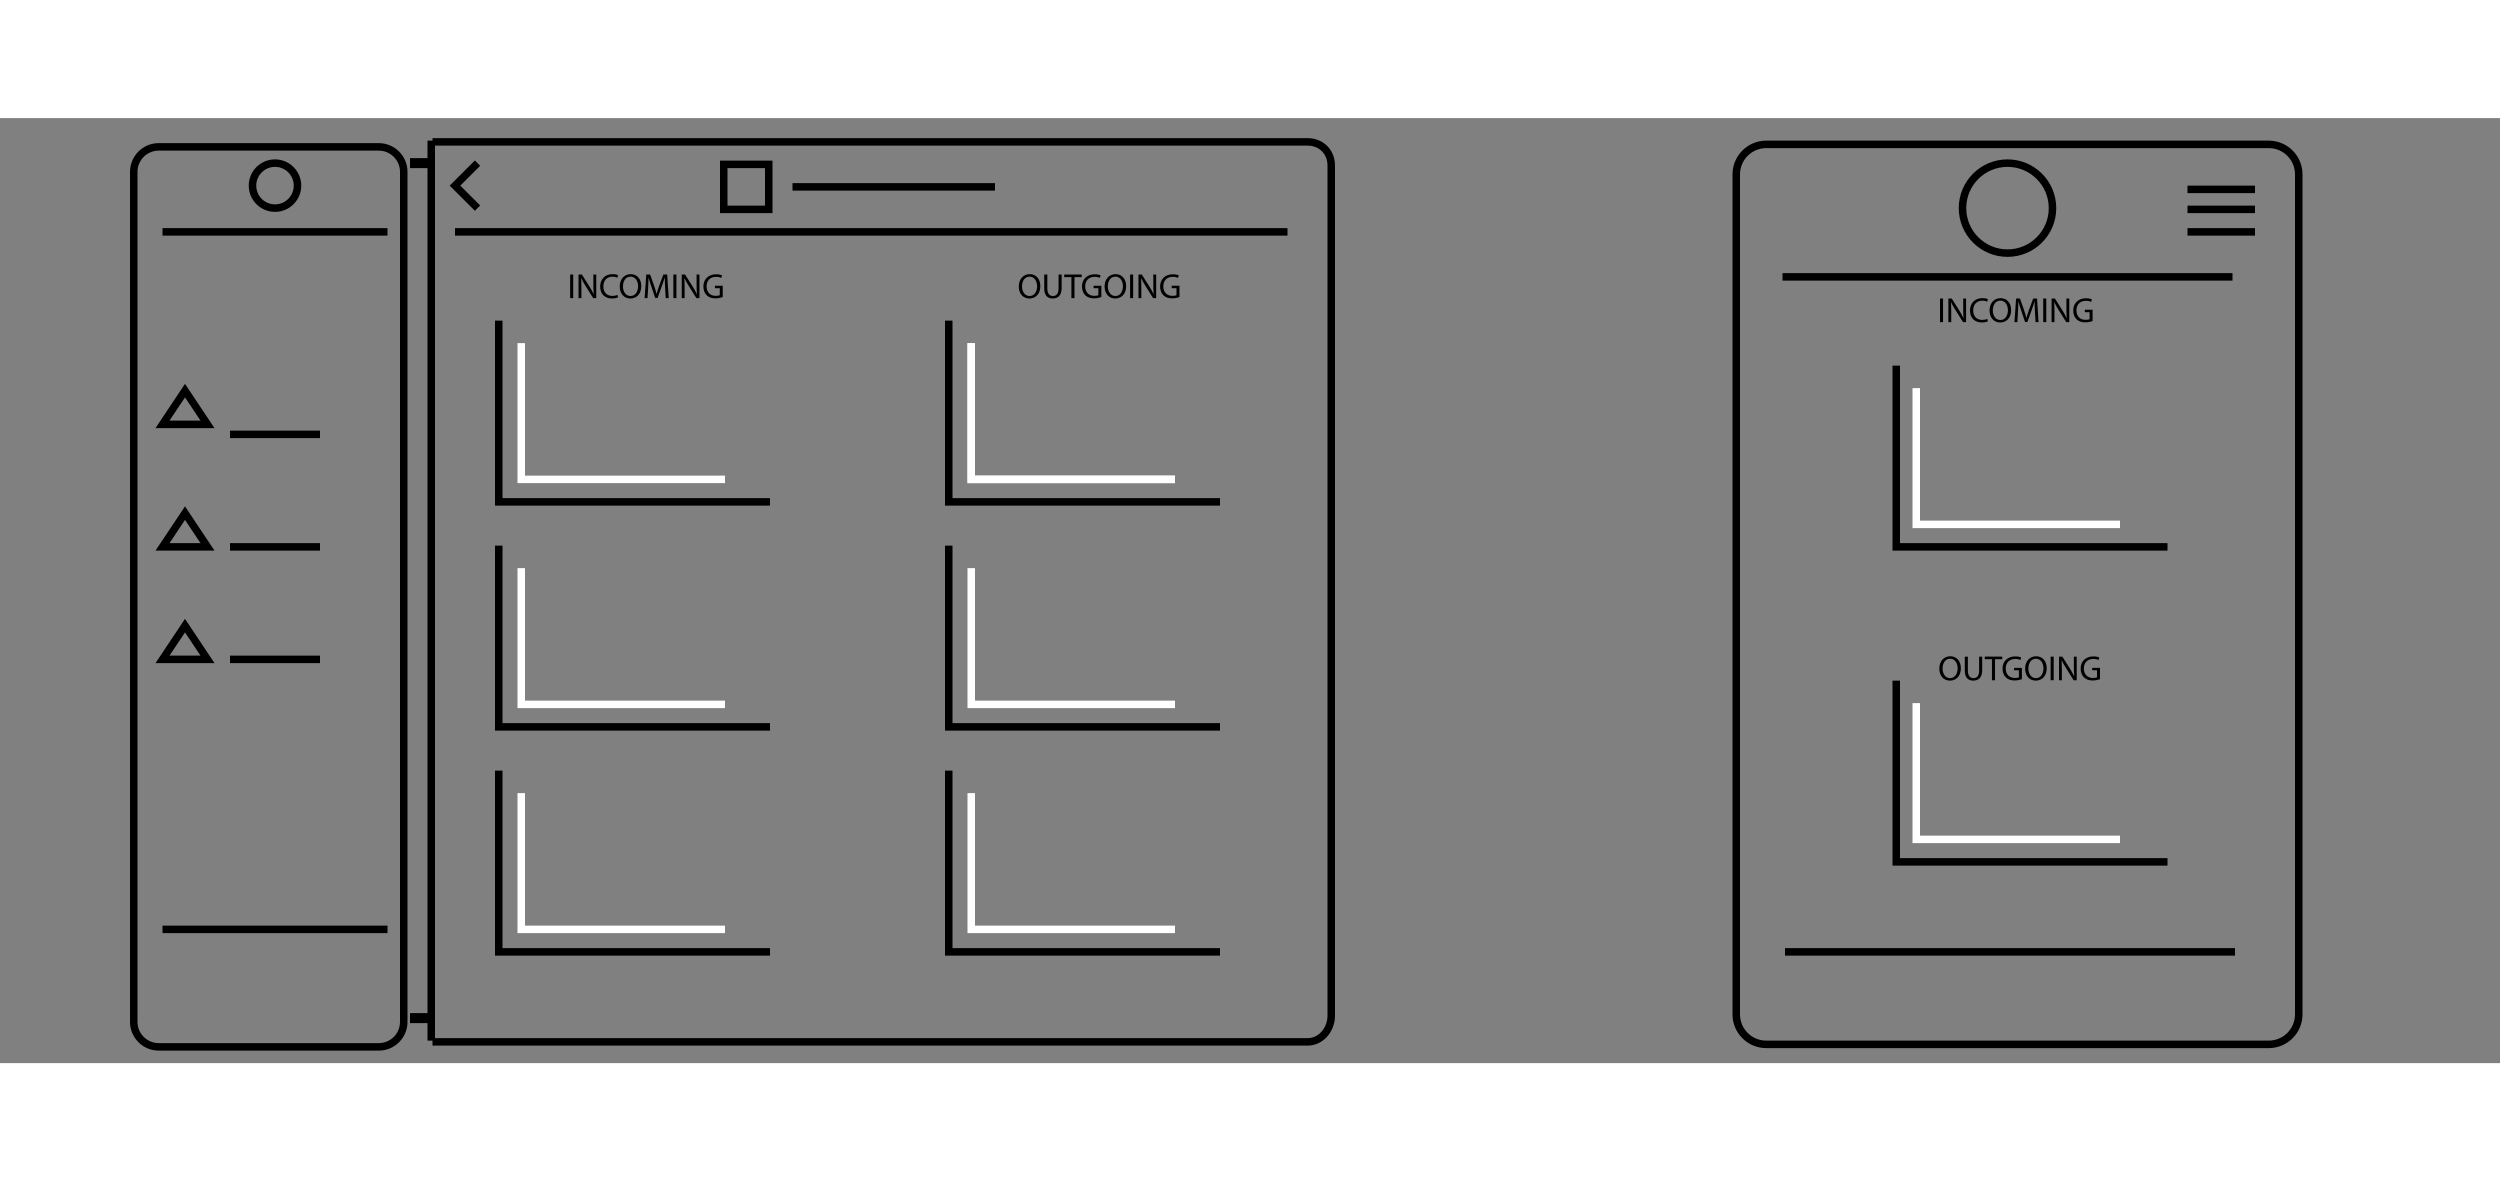 <?xml version="1.0" encoding="utf-8"?>
<!-- Generator: Adobe Illustrator 16.0.0, SVG Export Plug-In . SVG Version: 6.00 Build 0)  -->
<!DOCTYPE svg PUBLIC "-//W3C//DTD SVG 1.1//EN" "http://www.w3.org/Graphics/SVG/1.1/DTD/svg11.dtd">
<svg version="1.1" id="Layer_1" xmlns="http://www.w3.org/2000/svg" xmlns:xlink="http://www.w3.org/1999/xlink" x="0px" y="0px"
	 width="800px" height="378px" viewBox="0 0 1000 378" enable-background="new 0 0 1000 378" xml:space="preserve">
<rect x="0" y="0" width="1000" height="378" fill="#808080" stroke="none"/>
<g>
	<path fill="none" stroke="#000000" stroke-width="3" stroke-miterlimit="10" d="M161.5,361.5c0,5.522-4.477,10-10,10h-88
		c-5.523,0-10-4.478-10-10v-340c0-5.523,4.477-10,10-10h88c5.523,0,10,4.477,10,10V361.5z"/>
</g>
<line fill="none" stroke="#000000" stroke-width="3" stroke-miterlimit="10" x1="172.5" y1="9" x2="172.5" y2="369"/>
<g>
	<path fill="none" stroke="#000000" stroke-width="3" stroke-miterlimit="10" d="M173,369.5h350c5.5,0,9.5-5,9.5-10.5V19
		c0-5.5-4-9.5-9.5-9.5H173"/>
</g>
<line fill="none" stroke="#000000" stroke-width="3" stroke-miterlimit="10" x1="182" y1="45.5" x2="515" y2="45.5"/>
<polyline fill="none" stroke="#000000" stroke-width="3" stroke-miterlimit="10" points="191,36 182,27 191,18 "/>
<rect x="289.5" y="18.5" fill="none" stroke="#000000" stroke-width="3" stroke-miterlimit="10" width="18" height="18"/>
<line fill="none" stroke="#000000" stroke-width="3" stroke-miterlimit="10" x1="317" y1="27.5" x2="398" y2="27.5"/>
<polyline fill="none" stroke="#000000" stroke-width="3" stroke-miterlimit="10" points="199.5,81 199.5,153.5 308,153.5 "/>
<polyline fill="none" stroke="#000000" stroke-width="3" stroke-miterlimit="10" points="199.5,171 199.5,243.5 308,243.5 "/>
<polyline fill="none" stroke="#000000" stroke-width="3" stroke-miterlimit="10" points="199.5,261 199.5,333.5 308,333.5 "/>
<polyline fill="none" stroke="#000000" stroke-width="3" stroke-miterlimit="10" points="379.5,81 379.5,153.5 488,153.5 "/>
<polyline fill="none" stroke="#000000" stroke-width="3" stroke-miterlimit="10" points="379.5,171 379.5,243.5 488,243.5 "/>
<polyline fill="none" stroke="#000000" stroke-width="3" stroke-miterlimit="10" points="379.5,261 379.5,333.5 488,333.5 "/>
<line fill="none" stroke="#000000" stroke-width="3" stroke-miterlimit="10" x1="65" y1="45.5" x2="155" y2="45.5"/>
<circle fill="none" stroke="#000000" stroke-width="3" stroke-miterlimit="10" cx="110" cy="27" r="9"/>
<line fill="none" stroke="#000000" stroke-width="3" stroke-miterlimit="10" x1="65" y1="324.5" x2="155" y2="324.5"/>
<line fill="none" stroke="#000000" stroke-width="4" stroke-miterlimit="10" x1="164" y1="18" x2="173" y2="18"/>
<polygon fill="none" stroke="#000000" stroke-width="3" stroke-miterlimit="10" points="74,109 65,122.5 78.5,122.5 83,122.5 "/>
<polygon fill="none" stroke="#000000" stroke-width="3" stroke-miterlimit="10" points="74,158 65,171.5 78.5,171.5 83,171.5 "/>
<polygon fill="none" stroke="#000000" stroke-width="3" stroke-miterlimit="10" points="74,203 65,216.5 78.5,216.5 83,216.5 "/>
<line fill="none" stroke="#000000" stroke-width="3" stroke-miterlimit="10" x1="92" y1="126.5" x2="128" y2="126.5"/>
<line fill="none" stroke="#000000" stroke-width="3" stroke-miterlimit="10" x1="92" y1="171.5" x2="128" y2="171.5"/>
<line fill="none" stroke="#000000" stroke-width="3" stroke-miterlimit="10" x1="92" y1="216.5" x2="128" y2="216.5"/>
<line fill="none" stroke="#000000" stroke-width="4" stroke-miterlimit="10" x1="164" y1="360" x2="173" y2="360"/>
<g>
	<path d="M229.283,62.559V72h-1.219v-9.441H229.283z"/>
	<path d="M231.411,72v-9.441h1.331l3.025,4.776c0.7,1.106,1.247,2.101,1.695,3.068l0.028-0.014c-0.112-1.261-0.14-2.409-0.14-3.88
		v-3.95h1.148V72h-1.232l-2.998-4.791c-0.659-1.051-1.289-2.129-1.765-3.152l-0.042,0.014c0.07,1.19,0.098,2.325,0.098,3.894V72
		H231.411z"/>
	<path d="M247.22,71.692c-0.448,0.224-1.345,0.448-2.493,0.448c-2.662,0-4.665-1.681-4.665-4.777c0-2.956,2.003-4.958,4.931-4.958
		c1.176,0,1.919,0.252,2.241,0.42l-0.294,0.994c-0.462-0.224-1.121-0.392-1.905-0.392c-2.213,0-3.684,1.415-3.684,3.894
		c0,2.312,1.331,3.796,3.628,3.796c0.742,0,1.499-0.154,1.989-0.393L247.22,71.692z"/>
	<path d="M256.517,67.182c0,3.25-1.975,4.973-4.384,4.973c-2.493,0-4.244-1.933-4.244-4.791c0-2.998,1.863-4.958,4.384-4.958
		C254.85,62.405,256.517,64.38,256.517,67.182z M249.191,67.335c0,2.017,1.092,3.824,3.011,3.824c1.933,0,3.026-1.779,3.026-3.922
		c0-1.877-0.98-3.838-3.012-3.838C250.199,63.399,249.191,65.262,249.191,67.335z"/>
	<path d="M266.051,67.854c-0.07-1.316-0.154-2.899-0.14-4.076h-0.042c-0.322,1.107-0.714,2.283-1.191,3.586l-1.667,4.581h-0.925
		l-1.527-4.496c-0.448-1.331-0.826-2.55-1.092-3.67h-0.028c-0.028,1.177-0.098,2.76-0.182,4.174L259.005,72h-1.163l0.658-9.441
		h1.555l1.611,4.566c0.392,1.163,0.714,2.199,0.952,3.18h0.042c0.238-0.953,0.575-1.989,0.995-3.18l1.681-4.566h1.555L267.479,72
		h-1.191L266.051,67.854z"/>
	<path d="M270.569,62.559V72h-1.219v-9.441H270.569z"/>
	<path d="M272.696,72v-9.441h1.331l3.025,4.776c0.7,1.106,1.247,2.101,1.695,3.068l0.028-0.014c-0.112-1.261-0.14-2.409-0.14-3.88
		v-3.95h1.148V72h-1.232l-2.998-4.791c-0.659-1.051-1.289-2.129-1.765-3.152l-0.042,0.014c0.07,1.19,0.098,2.325,0.098,3.894V72
		H272.696z"/>
	<path d="M289.094,71.58c-0.546,0.196-1.625,0.519-2.899,0.519c-1.429,0-2.605-0.364-3.53-1.247
		c-0.813-0.785-1.316-2.045-1.316-3.516c0.014-2.815,1.947-4.875,5.113-4.875c1.092,0,1.947,0.238,2.353,0.434l-0.294,0.995
		c-0.504-0.224-1.135-0.406-2.087-0.406c-2.297,0-3.796,1.429-3.796,3.796c0,2.396,1.443,3.81,3.642,3.81
		c0.798,0,1.345-0.112,1.625-0.252v-2.815h-1.919v-0.98h3.11V71.58z"/>
</g>
<g>
	<path d="M416.133,67.182c0,3.25-1.975,4.973-4.384,4.973c-2.493,0-4.244-1.933-4.244-4.791c0-2.998,1.863-4.958,4.384-4.958
		C414.466,62.405,416.133,64.38,416.133,67.182z M408.807,67.335c0,2.017,1.092,3.824,3.011,3.824c1.933,0,3.026-1.779,3.026-3.922
		c0-1.877-0.98-3.838-3.012-3.838C409.815,63.399,408.807,65.262,408.807,67.335z"/>
	<path d="M418.929,62.559v5.589c0,2.115,0.938,3.012,2.199,3.012c1.401,0,2.297-0.925,2.297-3.012v-5.589h1.232v5.505
		c0,2.899-1.527,4.09-3.572,4.09c-1.933,0-3.39-1.107-3.39-4.034v-5.561H418.929z"/>
	<path d="M428.561,63.596h-2.872v-1.037h6.99v1.037h-2.885V72h-1.233V63.596z"/>
	<path d="M440.534,71.58c-0.546,0.196-1.625,0.519-2.899,0.519c-1.429,0-2.605-0.364-3.53-1.247
		c-0.813-0.785-1.316-2.045-1.316-3.516c0.014-2.815,1.947-4.875,5.113-4.875c1.092,0,1.947,0.238,2.353,0.434l-0.294,0.995
		c-0.504-0.224-1.135-0.406-2.087-0.406c-2.297,0-3.796,1.429-3.796,3.796c0,2.396,1.443,3.81,3.642,3.81
		c0.798,0,1.345-0.112,1.625-0.252v-2.815h-1.919v-0.98h3.11V71.58z"/>
	<path d="M450.46,67.182c0,3.25-1.975,4.973-4.384,4.973c-2.493,0-4.244-1.933-4.244-4.791c0-2.998,1.863-4.958,4.384-4.958
		C448.793,62.405,450.46,64.38,450.46,67.182z M443.135,67.335c0,2.017,1.092,3.824,3.012,3.824c1.933,0,3.025-1.779,3.025-3.922
		c0-1.877-0.98-3.838-3.012-3.838C444.143,63.399,443.135,65.262,443.135,67.335z"/>
	<path d="M453.257,62.559V72h-1.219v-9.441H453.257z"/>
	<path d="M455.384,72v-9.441h1.331l3.025,4.776c0.7,1.106,1.247,2.101,1.695,3.068l0.028-0.014c-0.112-1.261-0.14-2.409-0.14-3.88
		v-3.95h1.148V72h-1.232l-2.998-4.791c-0.659-1.051-1.289-2.129-1.765-3.152l-0.042,0.014c0.07,1.19,0.098,2.325,0.098,3.894V72
		H455.384z"/>
	<path d="M471.782,71.58c-0.546,0.196-1.625,0.519-2.899,0.519c-1.429,0-2.605-0.364-3.53-1.247
		c-0.812-0.785-1.316-2.045-1.316-3.516c0.014-2.815,1.947-4.875,5.113-4.875c1.092,0,1.947,0.238,2.353,0.434l-0.294,0.995
		c-0.504-0.224-1.135-0.406-2.087-0.406c-2.297,0-3.796,1.429-3.796,3.796c0,2.396,1.443,3.81,3.642,3.81
		c0.798,0,1.345-0.112,1.625-0.252v-2.815h-1.919v-0.98h3.11V71.58z"/>
</g>
<path fill="none" stroke="#000000" stroke-width="3" stroke-miterlimit="10" d="M919.5,358.5c0,6.627-5.373,12-12,12h-201
	c-6.627,0-12-5.373-12-12v-336c0-6.627,5.373-12,12-12h201c6.627,0,12,5.373,12,12V358.5z"/>
<line fill="none" stroke="#000000" stroke-width="3" stroke-miterlimit="10" x1="713" y1="63.5" x2="893" y2="63.5"/>
<circle fill="none" stroke="#000000" stroke-width="3" stroke-miterlimit="10" cx="803" cy="36" r="18"/>
<line fill="none" stroke="#000000" stroke-width="3" stroke-miterlimit="10" x1="714" y1="333.5" x2="894" y2="333.5"/>
<polyline fill="none" stroke="#000000" stroke-width="3" stroke-miterlimit="10" points="758.5,99 758.5,171.5 867,171.5 "/>
<polyline fill="none" stroke="#000000" stroke-width="3" stroke-miterlimit="10" points="758.5,225 758.5,297.5 867,297.5 "/>
<g>
	<path d="M777.219,72.154v9.441H776v-9.441H777.219z"/>
	<path d="M779.346,81.595v-9.441h1.332l3.025,4.776c0.699,1.106,1.246,2.101,1.694,3.068l0.028-0.014
		c-0.112-1.261-0.141-2.409-0.141-3.88v-3.95h1.148v9.441h-1.232l-2.997-4.791c-0.659-1.051-1.289-2.129-1.765-3.152l-0.043,0.014
		c0.07,1.19,0.099,2.325,0.099,3.894v4.034H779.346z"/>
	<path d="M795.155,81.287c-0.448,0.224-1.345,0.448-2.493,0.448c-2.662,0-4.664-1.681-4.664-4.777c0-2.956,2.002-4.958,4.93-4.958
		c1.177,0,1.92,0.252,2.242,0.42l-0.295,0.994c-0.462-0.224-1.121-0.392-1.904-0.392c-2.214,0-3.685,1.415-3.685,3.894
		c0,2.312,1.331,3.796,3.628,3.796c0.742,0,1.499-0.154,1.989-0.393L795.155,81.287z"/>
	<path d="M804.452,76.777c0,3.25-1.976,4.973-4.384,4.973c-2.494,0-4.244-1.933-4.244-4.791c0-2.998,1.862-4.958,4.384-4.958
		C802.785,72,804.452,73.975,804.452,76.777z M797.127,76.931c0,2.017,1.092,3.824,3.011,3.824c1.933,0,3.026-1.779,3.026-3.922
		c0-1.877-0.98-3.838-3.012-3.838C798.135,72.995,797.127,74.857,797.127,76.931z"/>
	<path d="M813.986,77.449c-0.07-1.316-0.154-2.899-0.141-4.076h-0.041c-0.322,1.107-0.715,2.283-1.191,3.586l-1.666,4.581h-0.926
		l-1.526-4.496c-0.448-1.331-0.826-2.55-1.093-3.67h-0.027c-0.028,1.177-0.099,2.76-0.183,4.174l-0.252,4.048h-1.163l0.658-9.441
		h1.556l1.61,4.566c0.393,1.163,0.715,2.199,0.953,3.18h0.041c0.238-0.953,0.575-1.989,0.995-3.18l1.681-4.566h1.555l0.589,9.441
		h-1.19L813.986,77.449z"/>
	<path d="M818.504,72.154v9.441h-1.219v-9.441H818.504z"/>
	<path d="M820.631,81.595v-9.441h1.332l3.025,4.776c0.699,1.106,1.246,2.101,1.694,3.068l0.028-0.014
		c-0.112-1.261-0.141-2.409-0.141-3.88v-3.95h1.148v9.441h-1.232l-2.997-4.791c-0.659-1.051-1.289-2.129-1.765-3.152l-0.043,0.014
		c0.07,1.19,0.099,2.325,0.099,3.894v4.034H820.631z"/>
	<path d="M837.029,81.175c-0.547,0.196-1.625,0.519-2.899,0.519c-1.429,0-2.605-0.364-3.53-1.247
		c-0.813-0.785-1.316-2.045-1.316-3.516c0.014-2.815,1.947-4.875,5.113-4.875c1.092,0,1.946,0.238,2.353,0.434l-0.294,0.995
		c-0.504-0.224-1.135-0.406-2.088-0.406c-2.297,0-3.795,1.429-3.795,3.796c0,2.396,1.442,3.81,3.642,3.81
		c0.798,0,1.345-0.112,1.625-0.252v-2.815h-1.919v-0.98h3.109V81.175z"/>
</g>
<g>
	<path d="M784.352,220.027c0,3.25-1.976,4.973-4.385,4.973c-2.493,0-4.244-1.933-4.244-4.791c0-2.998,1.863-4.958,4.385-4.958
		C782.684,215.25,784.352,217.226,784.352,220.027z M777.025,220.181c0,2.017,1.092,3.824,3.012,3.824
		c1.933,0,3.025-1.779,3.025-3.922c0-1.877-0.98-3.838-3.012-3.838C778.033,216.245,777.025,218.108,777.025,220.181z"/>
	<path d="M787.147,215.405v5.589c0,2.115,0.938,3.012,2.199,3.012c1.401,0,2.298-0.925,2.298-3.012v-5.589h1.232v5.505
		c0,2.899-1.527,4.09-3.572,4.09c-1.934,0-3.39-1.107-3.39-4.034v-5.561H787.147z"/>
	<path d="M796.779,216.441h-2.871v-1.037h6.989v1.037h-2.886v8.404h-1.232V216.441z"/>
	<path d="M808.752,224.425c-0.546,0.196-1.625,0.519-2.898,0.519c-1.43,0-2.605-0.364-3.531-1.247
		c-0.813-0.785-1.316-2.045-1.316-3.516c0.014-2.815,1.947-4.875,5.113-4.875c1.092,0,1.947,0.238,2.354,0.434l-0.295,0.995
		c-0.504-0.224-1.135-0.406-2.087-0.406c-2.297,0-3.796,1.429-3.796,3.796c0,2.396,1.443,3.81,3.643,3.81
		c0.798,0,1.344-0.112,1.625-0.252v-2.815h-1.92v-0.98h3.109V224.425z"/>
	<path d="M818.679,220.027c0,3.25-1.976,4.973-4.384,4.973c-2.494,0-4.244-1.933-4.244-4.791c0-2.998,1.862-4.958,4.384-4.958
		C817.012,215.25,818.679,217.226,818.679,220.027z M811.354,220.181c0,2.017,1.092,3.824,3.012,3.824
		c1.932,0,3.025-1.779,3.025-3.922c0-1.877-0.98-3.838-3.012-3.838C812.361,216.245,811.354,218.108,811.354,220.181z"/>
	<path d="M821.475,215.405v9.441h-1.219v-9.441H821.475z"/>
	<path d="M823.603,224.846v-9.441h1.331l3.025,4.776c0.7,1.106,1.246,2.101,1.695,3.068l0.027-0.014
		c-0.111-1.261-0.14-2.409-0.14-3.88v-3.95h1.148v9.441h-1.232l-2.997-4.791c-0.659-1.051-1.289-2.129-1.766-3.152l-0.042,0.014
		c0.069,1.19,0.099,2.325,0.099,3.894v4.034H823.603z"/>
	<path d="M840,224.425c-0.547,0.196-1.625,0.519-2.899,0.519c-1.429,0-2.605-0.364-3.53-1.247c-0.813-0.785-1.316-2.045-1.316-3.516
		c0.014-2.815,1.947-4.875,5.113-4.875c1.092,0,1.946,0.238,2.353,0.434l-0.294,0.995c-0.504-0.224-1.135-0.406-2.088-0.406
		c-2.297,0-3.795,1.429-3.795,3.796c0,2.396,1.442,3.81,3.642,3.81c0.798,0,1.345-0.112,1.624-0.252v-2.815h-1.918v-0.98H840
		V224.425z"/>
</g>
<line stroke="#000000" stroke-width="3" stroke-miterlimit="10" x1="875" y1="28.5" x2="902" y2="28.5"/>
<line stroke="#000000" stroke-width="3" stroke-miterlimit="10" x1="875" y1="36.5" x2="902" y2="36.5"/>
<line stroke="#000000" stroke-width="3" stroke-miterlimit="10" x1="875" y1="45.5" x2="902" y2="45.5"/>
<polyline fill="none" stroke="#FFFFFF" stroke-width="3" stroke-miterlimit="10" points="208.5,90 208.5,144.5 290,144.5 "/>
<polyline fill="none" stroke="#FFFFFF" stroke-width="3" stroke-miterlimit="10" points="208.5,180 208.5,234.5 290,234.5 "/>
<polyline fill="none" stroke="#FFFFFF" stroke-width="3" stroke-miterlimit="10" points="208.5,270 208.5,324.5 290,324.5 "/>
<polyline fill="none" stroke="#FFFFFF" stroke-width="3" stroke-miterlimit="10" points="388.5,90 388.5,144.5 470,144.5 "/>
<polyline fill="none" stroke="#FFFFFF" stroke-width="3" stroke-miterlimit="10" points="388.5,180 388.5,234.5 470,234.5 "/>
<polyline fill="none" stroke="#FFFFFF" stroke-width="3" stroke-miterlimit="10" points="388.5,270 388.5,324.5 470,324.5 "/>
<polyline fill="none" stroke="#FFFFFF" stroke-width="3" stroke-miterlimit="10" points="388.5,90 388.5,144.5 470,144.5 "/>
<polyline fill="none" stroke="#FFFFFF" stroke-width="3" stroke-miterlimit="10" points="766.5,108 766.5,162.5 848,162.5 "/>
<polyline fill="none" stroke="#FFFFFF" stroke-width="3" stroke-miterlimit="10" points="766.5,234 766.5,288.5 848,288.5 "/>
</svg>
